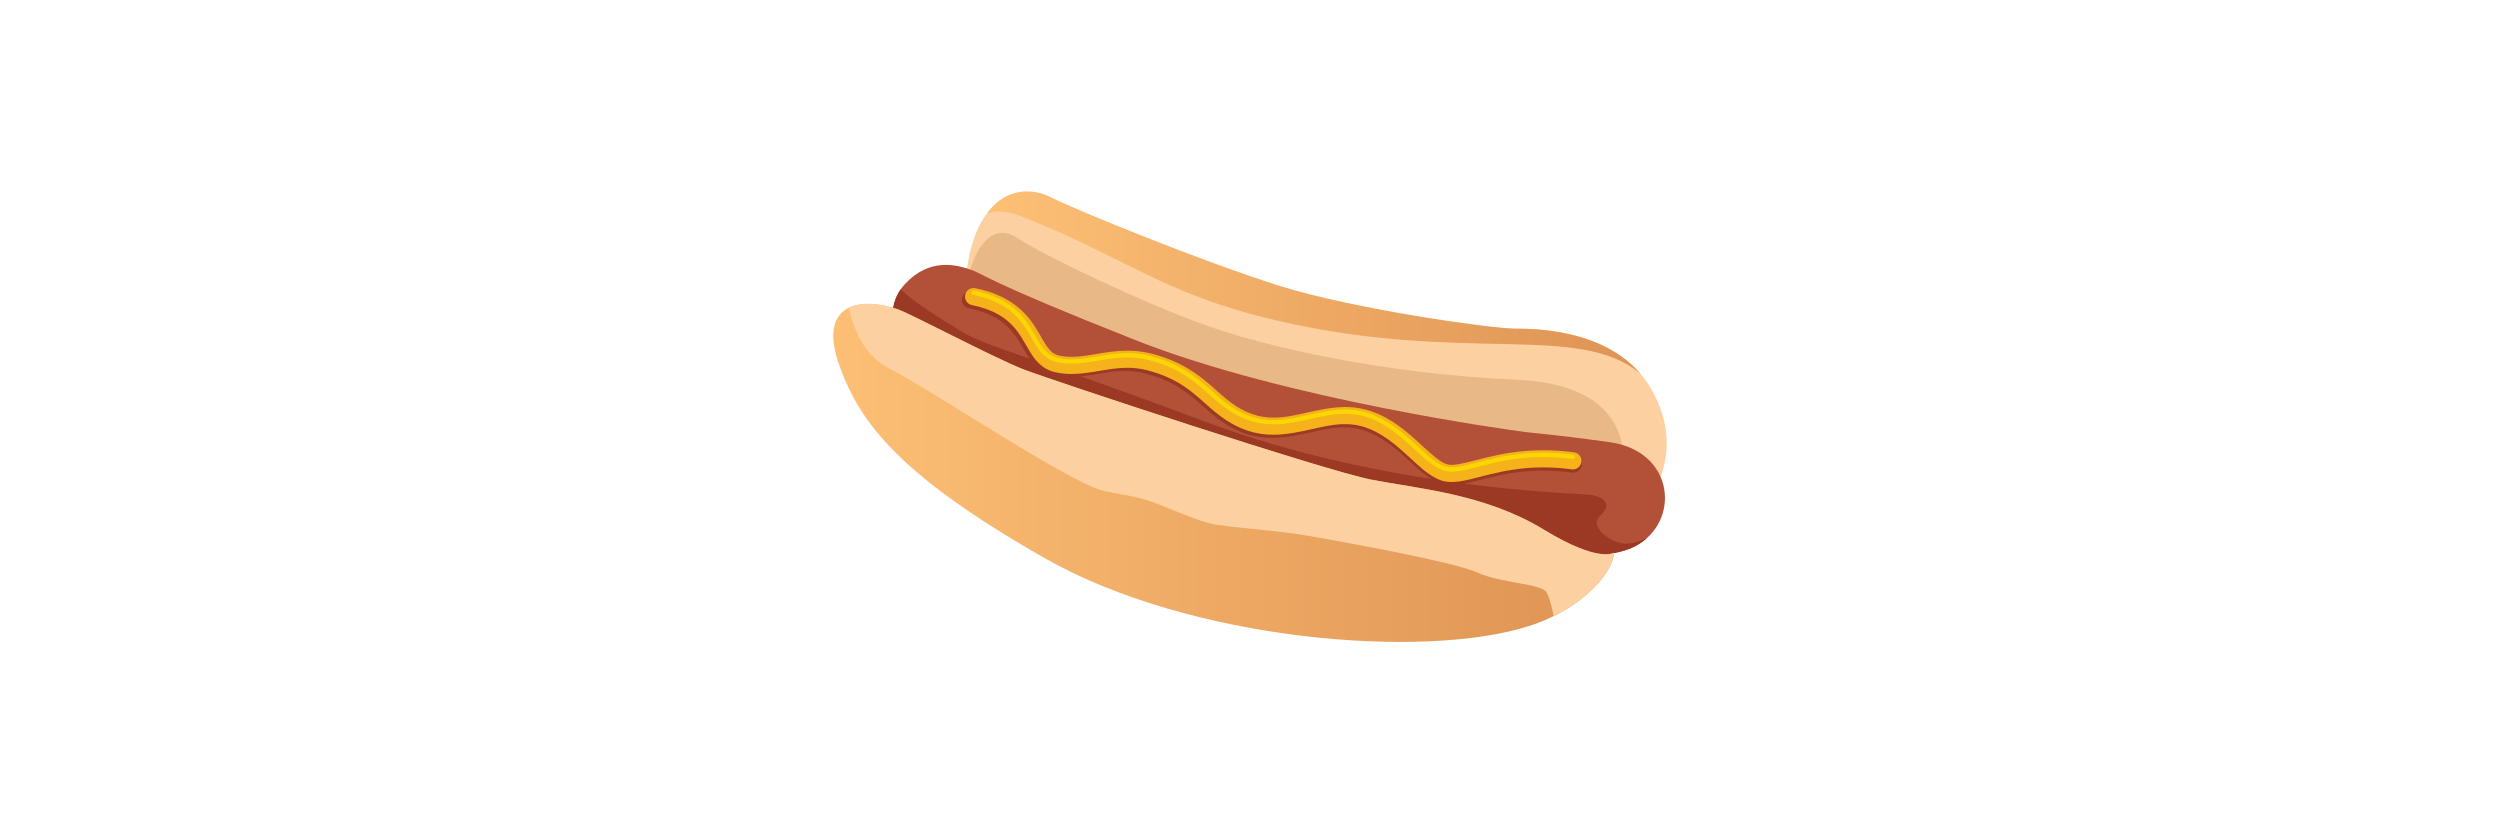 <svg xmlns="http://www.w3.org/2000/svg" version="1.1" width="140" height="46.667" viewBox="0 0 140 46.667"><defs><linearGradient id="r-5c64bcf47e9e4f42a8cfec1300bbb6be" x1="0" y1="0" x2="1" y2="2.4492935982947064e-16"><stop offset="0%" stop-color="#fdc075"/><stop offset="100%" stop-color="#de9354"/></linearGradient><linearGradient id="r-8331e1a916d84fbf8b115913a650f6fc" x1="0" y1="0" x2="1" y2="2.4492935982947064e-16"><stop offset="0%" stop-color="#fdc075"/><stop offset="100%" stop-color="#de9354"/></linearGradient></defs><path fill="#fcd0a1" stroke="none" d="M 92.55,27.62 S 94.394,25.014 92.423,21.708 C 90.453,18.403 85.94,18.403 84.795,18.403 C 83.651,18.403 76.151,17.513 71.891,16.179 C 67.633,14.844 60.005,11.665 58.797,11.03 C 57.589,10.394 54.094,10.33 54.03,16.877 C 54.03,16.877 65.281,23.488 69.858,24.442 C 74.434,25.395 82.062,27.747 83.842,27.937 C 85.622,28.129 89.69,29.591 92.55,27.62 Z" transform=""/><path fill="#e8b986" stroke="none" d="M 90.771,26.794 S 92.297,21.582 84.923,21.264 C 77.55,20.946 70.875,19.421 67.507,18.213 C 64.138,17.005 58.607,14.399 56.955,13.318 C 55.302,12.238 54.158,14.526 54.031,16.878 C 54.031,16.878 71.638,24.633 74.816,25.205 C 78.665,25.898 89.309,27.748 90.771,26.794 Z" transform=""/><path fill="#b35138" stroke="none" d="M 50.662,15.924 C 52.06,14.398 53.586,14.843 54.349,15.098 C 55.111,15.352 55.048,15.67 63.566,19.039 C 72.083,22.408 84.923,24.124 84.923,24.124 C 86.195,24.314 86.449,24.251 90.135,24.76 C 93.822,25.268 94.14,29.273 91.534,30.608 C 88.927,31.942 80.283,30.608 76.024,30.163 S 65.027,27.684 60.069,25.904 S 50.916,20.12 50.661,19.866 C 50.408,19.611 49.264,17.449 50.662,15.924 Z" transform=""/><path fill="#9b3924" stroke="none" d="M 76.024,30.163 C 71.766,29.718 65.027,27.684 60.069,25.904 C 55.112,24.124 50.916,20.12 50.662,19.866 C 50.422,19.626 49.396,17.699 50.441,16.201 C 51.284,17.008 52.64,17.81 53.718,18.49 C 55.24,19.451 57.482,19.851 67.491,23.615 S 88.151,27.619 88.951,27.699 C 89.752,27.779 90.374,28.198 89.592,28.9 C 88.937,29.489 90.281,30.532 91.189,30.439 C 91.51,30.407 91.872,30.288 92.213,30.145 C 92.014,30.321 91.789,30.477 91.534,30.608 C 88.928,31.943 80.283,30.608 76.024,30.163 Z" transform=""/><path fill="url(#r-5c64bcf47e9e4f42a8cfec1300bbb6be)" stroke="none" d="M 58.798,11.03 C 60.006,11.665 67.396,14.673 71.655,16.008 S 83.651,18.404 84.796,18.404 C 85.844,18.404 89.722,18.406 91.879,20.95 C 88.471,18.01 81.984,20.412 71.414,17.93 C 65.075,16.441 63.006,14.406 57.321,12.165 C 56.39,11.797 55.808,11.76 55.268,11.959 C 56.422,10.339 58.048,10.635 58.798,11.03 Z" opacity="1" fill-opacity="1" style="opacity: 1;fill-opacity: 1" transform=""/><path fill="url(#r-8331e1a916d84fbf8b115913a650f6fc)" stroke="none" d="M 90.375,30.954 S 89.53,31.534 86.448,29.654 C 83.147,27.641 79.393,27.366 76.786,26.857 C 74.18,26.349 58.989,21.328 57.335,20.692 C 55.683,20.056 51.084,17.608 50.28,17.323 C 48.309,16.623 45.686,16.884 47.038,20.565 C 48.182,23.68 50.343,26.603 58.48,31.244 C 66.616,35.884 79.701,36.953 85.622,35.058 C 88.8,34.04 90.375,31.907 90.375,30.954 Z" opacity="1" fill-opacity="1" style="opacity: 1;fill-opacity: 1" transform=""/><path fill="#fcd0a1" stroke="none" d="M 50.281,17.326 C 51.084,17.612 55.684,20.059 57.337,20.695 C 58.989,21.331 74.181,26.352 76.788,26.861 C 79.393,27.369 83.148,27.644 86.449,29.657 C 89.531,31.537 90.376,30.957 90.376,30.957 C 90.376,31.761 89.252,33.399 86.998,34.504 C 86.886,33.827 86.706,33.303 86.589,33.147 C 86.229,32.667 84.067,32.667 82.745,32.066 C 81.424,31.465 75.418,30.384 73.377,30.024 C 71.335,29.663 68.692,29.543 67.731,29.303 S 64.968,28.222 64.128,27.981 C 63.287,27.741 63.647,27.862 61.846,27.501 C 60.044,27.141 51.997,21.736 49.835,20.655 C 48.34,19.908 47.821,18.414 47.525,17.245 C 48.259,16.879 49.343,16.993 50.281,17.326 Z" transform=""/><path fill="#9b3924" stroke="none" d="M 83.398,26.75 C 84.222,26.55 85.206,26.355 86.429,26.355 L 86.429,26.355 C 86.923,26.355 87.457,26.387 88.035,26.464 L 88.035,26.464 L 88.035,26.464 C 88.3,26.501 88.543,26.316 88.579,26.053 L 88.579,26.053 C 88.615,25.79 88.43,25.548 88.165,25.512 L 88.165,25.512 C 87.544,25.429 86.966,25.394 86.429,25.394 L 86.429,25.394 C 85.102,25.394 84.026,25.608 83.168,25.818 L 83.168,25.818 C 82.315,26.029 81.666,26.219 81.277,26.213 L 81.277,26.213 C 81.161,26.213 81.071,26.2 80.998,26.177 L 80.998,26.177 C 80.6,26.069 79.976,25.476 79.24,24.804 L 79.24,24.804 C 78.494,24.141 77.581,23.406 76.37,23.103 L 76.37,23.103 C 75.997,23.01 75.631,22.972 75.275,22.972 L 75.275,22.972 C 73.772,22.986 72.47,23.58 71.236,23.566 L 71.236,23.566 C 70.851,23.566 70.472,23.515 70.079,23.382 L 70.079,23.382 C 69.084,23.044 68.519,22.475 67.746,21.801 L 67.746,21.801 C 66.981,21.133 66.016,20.404 64.364,19.984 L 64.364,19.984 C 63.887,19.861 63.436,19.815 63.009,19.816 L 63.009,19.816 C 61.773,19.822 60.771,20.171 59.869,20.162 L 59.869,20.162 C 59.629,20.162 59.394,20.141 59.158,20.088 L 59.158,20.088 C 58.87,20.018 58.714,19.89 58.513,19.629 L 58.513,19.629 C 58.318,19.37 58.125,18.986 57.857,18.559 L 57.857,18.559 C 57.326,17.697 56.398,16.706 54.441,16.321 L 54.441,16.321 C 54.18,16.267 53.925,16.435 53.871,16.694 L 53.871,16.694 C 53.817,16.954 53.985,17.208 54.247,17.262 L 54.247,17.262 C 55.542,17.532 56.187,18.009 56.641,18.527 L 56.641,18.527 C 57.097,19.048 57.336,19.651 57.736,20.2 L 57.736,20.2 C 58.001,20.563 58.393,20.905 58.945,21.024 L 58.945,21.024 C 59.262,21.095 59.57,21.122 59.869,21.122 L 59.869,21.122 C 60.998,21.114 61.976,20.768 63.009,20.775 L 63.009,20.775 C 63.367,20.775 63.733,20.813 64.122,20.913 L 64.122,20.913 C 65.609,21.299 66.374,21.888 67.11,22.523 L 67.11,22.523 C 67.839,23.154 68.545,23.876 69.768,24.291 L 69.768,24.291 C 70.271,24.461 70.764,24.526 71.236,24.526 L 71.236,24.526 C 72.751,24.513 74.055,23.919 75.275,23.932 L 75.275,23.932 C 75.564,23.932 75.848,23.962 76.136,24.033 L 76.136,24.033 C 77.088,24.268 77.88,24.878 78.595,25.518 L 78.595,25.518 C 79.319,26.151 79.913,26.822 80.707,27.091 L 80.707,27.091 C 80.895,27.15 81.086,27.172 81.277,27.172 L 81.277,27.172 C 81.918,27.167 82.571,26.947 83.398,26.75 L 83.398,26.75 Z" transform=""/><path fill="#f6b21a" stroke="none" d="M 83.406,26.569 C 84.225,26.369 85.203,26.174 86.419,26.174 L 86.419,26.174 C 86.911,26.174 87.441,26.206 88.016,26.283 L 88.016,26.283 L 88.016,26.283 C 88.279,26.32 88.521,26.135 88.556,25.872 L 88.556,25.872 C 88.592,25.609 88.408,25.367 88.145,25.331 L 88.145,25.331 C 87.527,25.249 86.953,25.213 86.419,25.213 L 86.419,25.213 C 85.101,25.213 84.03,25.427 83.178,25.637 L 83.178,25.637 C 82.329,25.848 81.684,26.038 81.297,26.032 L 81.297,26.032 C 81.182,26.032 81.093,26.019 81.02,25.996 L 81.02,25.996 C 80.624,25.888 80.004,25.295 79.272,24.623 L 79.272,24.623 C 78.531,23.96 77.623,23.225 76.419,22.922 L 76.419,22.922 C 76.048,22.829 75.684,22.792 75.33,22.792 L 75.33,22.792 C 73.836,22.806 72.542,23.399 71.315,23.386 L 71.315,23.386 C 70.932,23.385 70.555,23.335 70.165,23.202 L 70.165,23.202 C 69.175,22.864 68.613,22.295 67.845,21.621 L 67.845,21.621 C 67.085,20.953 66.125,20.224 64.483,19.804 L 64.483,19.804 C 64.009,19.682 63.56,19.635 63.136,19.636 L 63.136,19.636 C 61.907,19.642 60.911,19.991 60.014,19.982 L 60.014,19.982 C 59.775,19.982 59.542,19.961 59.306,19.908 L 59.306,19.908 C 59.02,19.839 58.866,19.71 58.666,19.45 L 58.666,19.45 C 58.472,19.191 58.28,18.806 58.013,18.379 L 58.013,18.379 C 57.485,17.518 56.563,16.526 54.617,16.141 L 54.617,16.141 C 54.357,16.088 54.104,16.255 54.05,16.515 L 54.05,16.515 C 53.996,16.775 54.164,17.029 54.424,17.082 L 54.424,17.082 C 55.711,17.352 56.352,17.829 56.804,18.347 L 56.804,18.347 C 57.258,18.869 57.495,19.472 57.893,20.021 L 57.893,20.021 C 58.156,20.383 58.546,20.726 59.094,20.845 L 59.094,20.845 C 59.409,20.915 59.716,20.943 60.013,20.943 L 60.013,20.943 C 61.136,20.935 62.108,20.589 63.135,20.596 L 63.135,20.596 C 63.491,20.596 63.854,20.634 64.242,20.734 L 64.242,20.734 C 65.719,21.12 66.48,21.709 67.212,22.345 L 67.212,22.345 C 67.937,22.975 68.639,23.697 69.854,24.112 L 69.854,24.112 C 70.354,24.282 70.844,24.346 71.314,24.346 L 71.314,24.346 C 72.821,24.333 74.117,23.739 75.33,23.753 L 75.33,23.753 C 75.617,23.753 75.899,23.782 76.185,23.854 L 76.185,23.854 C 77.132,24.088 77.919,24.699 78.63,25.338 L 78.63,25.338 C 79.35,25.971 79.941,26.643 80.73,26.912 L 80.73,26.912 C 80.916,26.971 81.106,26.993 81.296,26.993 L 81.296,26.993 C 81.935,26.986 82.583,26.766 83.406,26.569 M 83.406,26.569 L 83.406,26.569 Z" transform=""/><path fill="#fbd702" stroke="none" d="M 81.296,26.411 C 82.378,26.404 83.905,25.592 86.418,25.593 L 86.418,25.593 C 86.926,25.593 87.473,25.626 88.063,25.706 L 88.063,25.706 C 88.129,25.715 88.189,25.669 88.198,25.603 L 88.198,25.603 C 88.207,25.537 88.161,25.477 88.095,25.468 L 88.095,25.468 C 87.494,25.387 86.936,25.353 86.418,25.353 L 86.418,25.353 C 83.861,25.354 82.265,26.178 81.296,26.171 L 81.296,26.171 C 81.153,26.171 81.026,26.154 80.91,26.118 L 80.91,26.118 C 79.805,25.788 78.535,23.609 76.331,23.05 L 76.331,23.05 C 75.991,22.965 75.658,22.931 75.329,22.931 L 75.329,22.931 C 73.94,22.934 72.646,23.528 71.313,23.525 L 71.313,23.525 C 70.898,23.525 70.479,23.468 70.047,23.322 L 70.047,23.322 C 67.908,22.607 67.56,20.758 64.391,19.931 L 64.391,19.931 C 63.95,19.817 63.532,19.775 63.134,19.775 L 63.134,19.775 C 61.982,19.776 60.994,20.123 60.013,20.121 L 60.013,20.121 C 59.752,20.121 59.491,20.097 59.225,20.038 L 59.225,20.038 C 58.467,19.873 58.22,19.173 57.707,18.35 L 57.707,18.35 C 57.197,17.534 56.401,16.651 54.543,16.272 L 54.543,16.272 C 54.478,16.259 54.415,16.301 54.402,16.366 L 54.402,16.366 C 54.388,16.431 54.43,16.494 54.495,16.508 L 54.495,16.508 C 56.295,16.882 57.005,17.693 57.503,18.478 L 57.503,18.478 C 57.998,19.254 58.263,20.06 59.173,20.272 L 59.173,20.272 C 59.458,20.335 59.737,20.361 60.013,20.361 L 60.013,20.361 C 61.05,20.359 62.031,20.012 63.134,20.014 L 63.134,20.014 C 63.516,20.014 63.912,20.055 64.331,20.163 L 64.331,20.163 C 67.401,20.95 67.698,22.758 69.97,23.549 L 69.97,23.549 C 70.429,23.704 70.876,23.764 71.313,23.764 L 71.313,23.764 C 72.715,23.761 74.01,23.167 75.329,23.171 L 75.329,23.171 C 75.641,23.171 75.954,23.203 76.272,23.282 L 76.272,23.282 C 78.37,23.798 79.574,25.923 80.837,26.346 L 80.837,26.346 C 80.98,26.391 81.13,26.41 81.29,26.41 L 81.29,26.41 C 81.292,26.411 81.294,26.411 81.296,26.411 L 81.296,26.411 Z" transform=""/></svg>